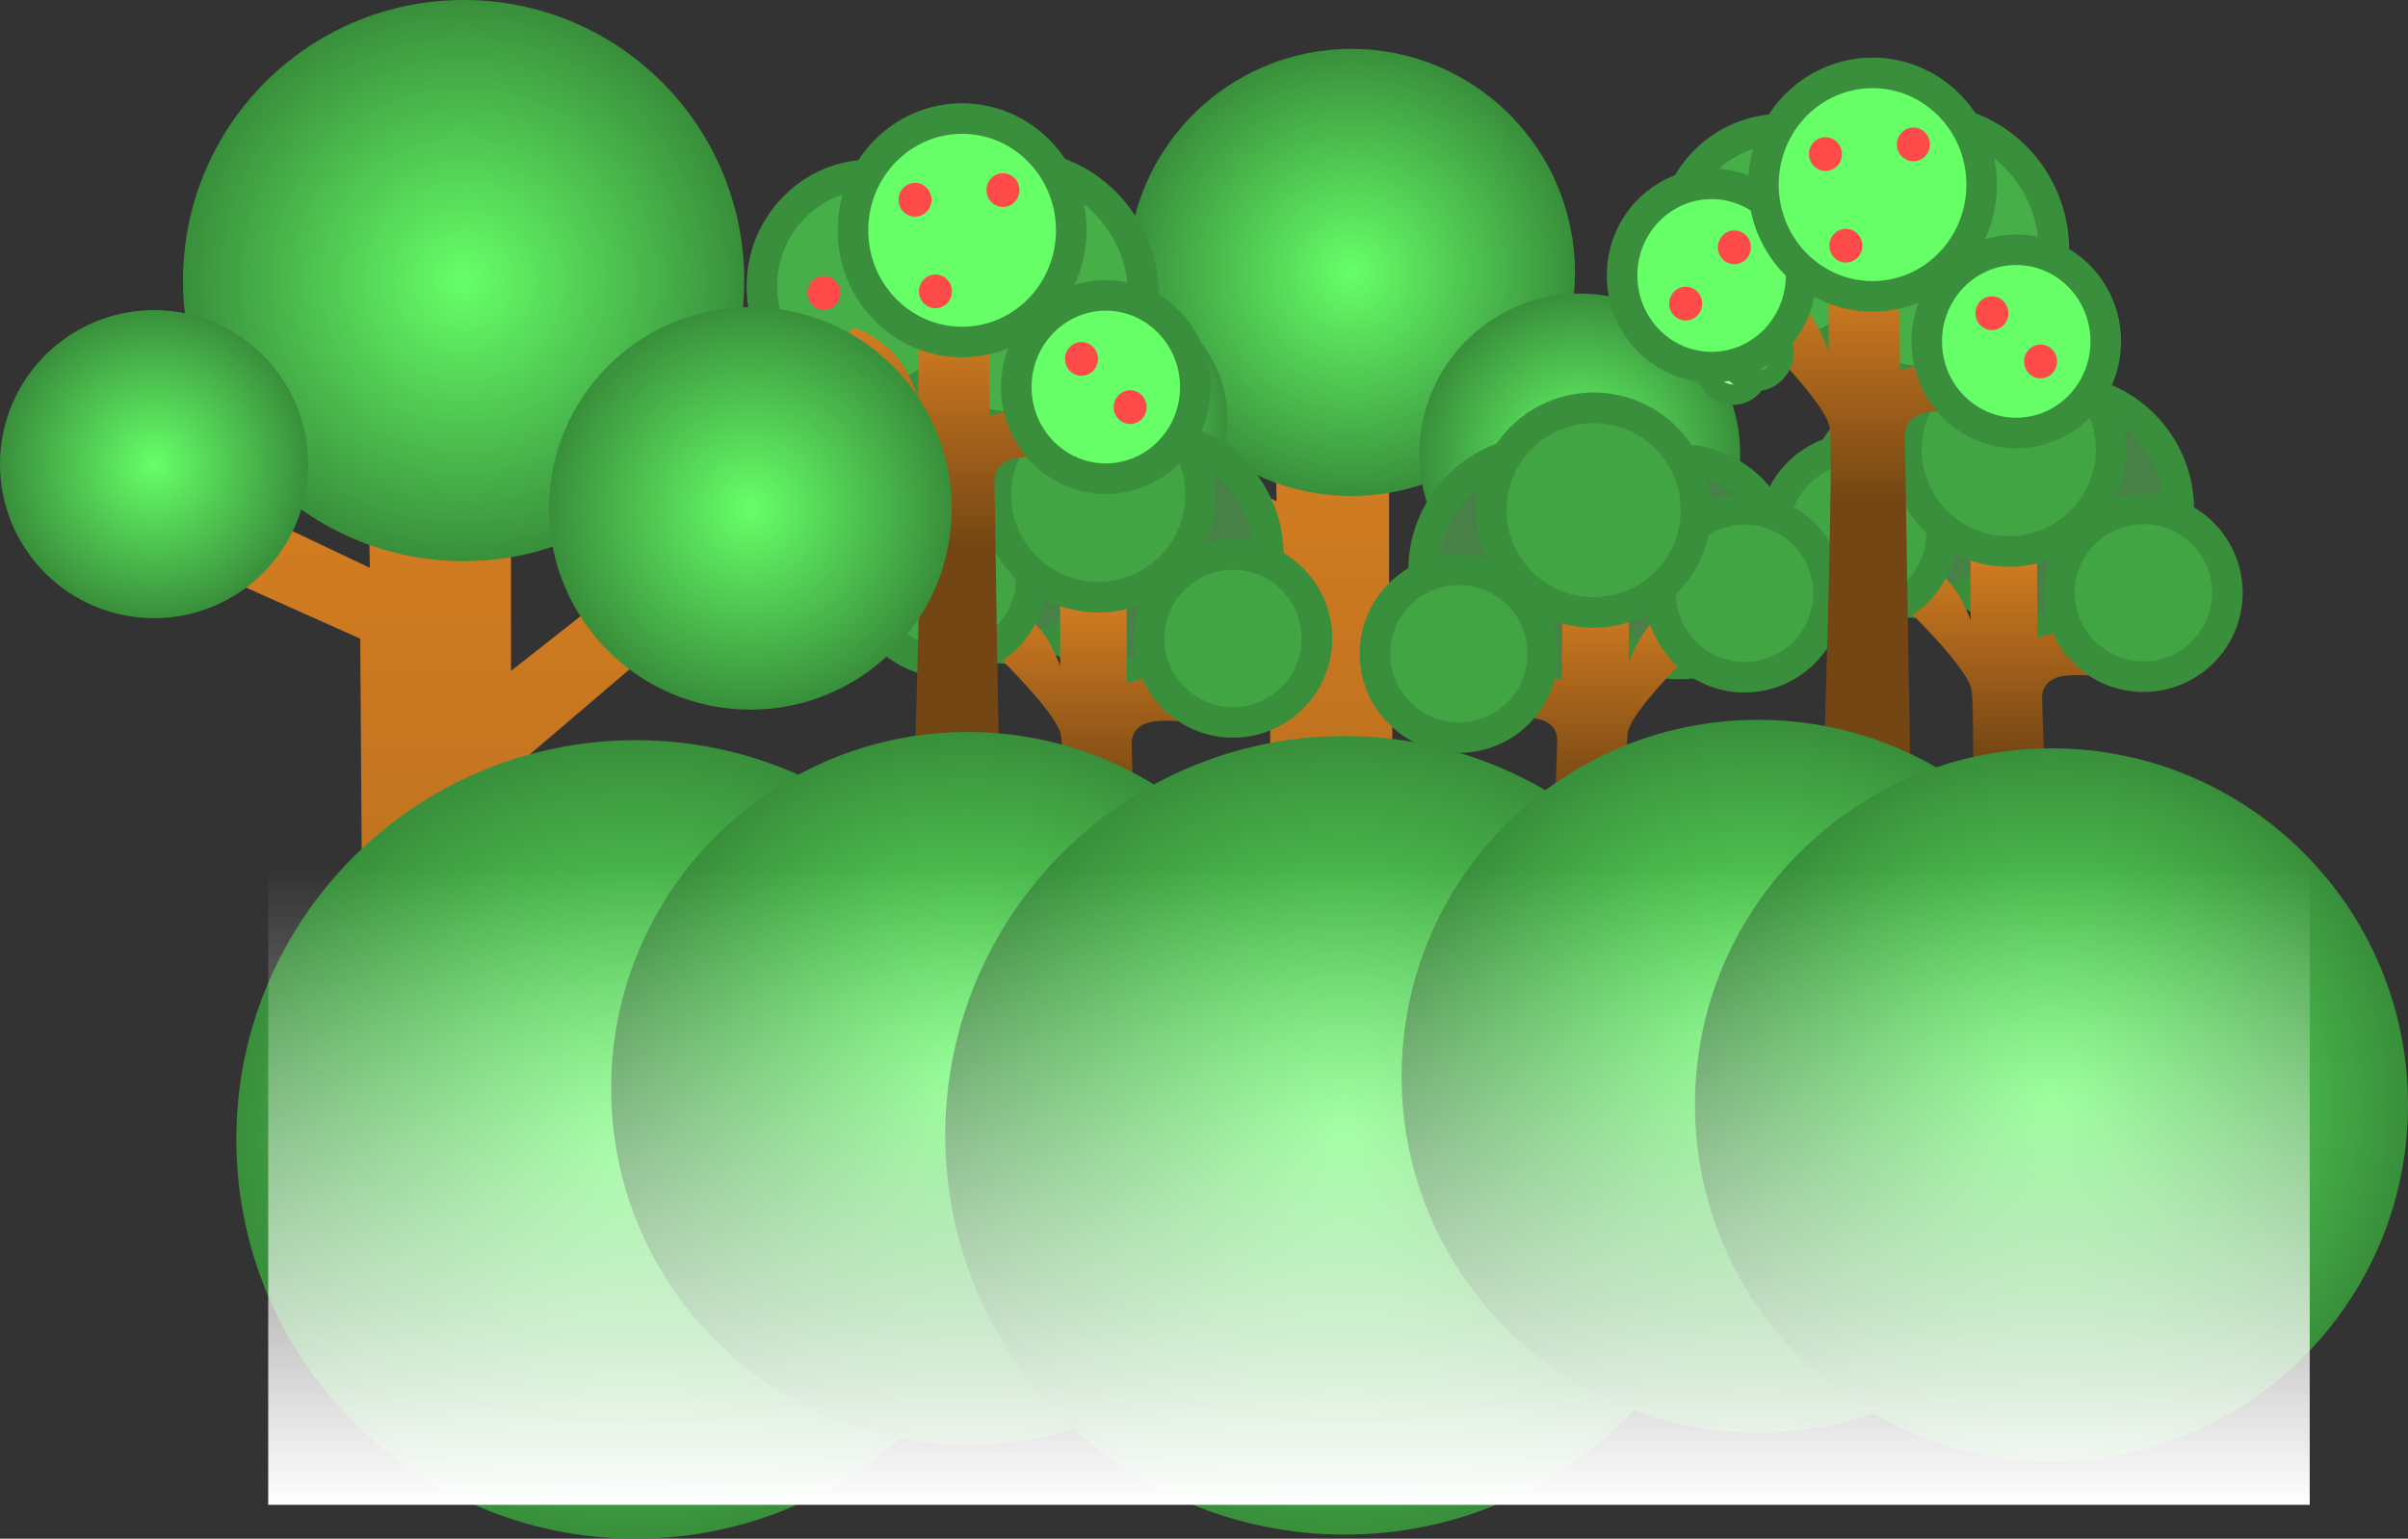 <svg version="1.1" xmlns="http://www.w3.org/2000/svg" xmlns:xlink="http://www.w3.org/1999/xlink" width="591" height="377.688" viewBox="0,0,591,377.688"><rect x="0" y="0" width="591" height="377.688" fill="#333333" stroke="none"/><defs><linearGradient x1="253.15" y1="66.456" x2="253.15" y2="278.109" gradientUnits="userSpaceOnUse" id="color-1"><stop offset="0" stop-color="#dc8223"/><stop offset="1" stop-color="#a8661b"/></linearGradient><radialGradient cx="258.136" cy="62.499" r="54.874" gradientUnits="userSpaceOnUse" id="color-2"><stop offset="0" stop-color="#66ff68"/><stop offset="1" stop-color="#398f3b"/></radialGradient><radialGradient cx="314.203" cy="107.047" r="39.366" gradientUnits="userSpaceOnUse" id="color-3"><stop offset="0" stop-color="#66ff68"/><stop offset="1" stop-color="#398f3b"/></radialGradient><radialGradient cx="197.595" cy="98.398" r="30.121" gradientUnits="userSpaceOnUse" id="color-4"><stop offset="0" stop-color="#66ff68"/><stop offset="1" stop-color="#398f3b"/></radialGradient><linearGradient x1="194.804" y1="138.323" x2="194.804" y2="192.897" gradientUnits="userSpaceOnUse" id="color-5"><stop offset="0" stop-color="#dc8223"/><stop offset="1" stop-color="#744613"/></linearGradient><linearGradient x1="160.506" y1="70.429" x2="160.506" y2="130.021" gradientUnits="userSpaceOnUse" id="color-6"><stop offset="0" stop-color="#dc8223"/><stop offset="1" stop-color="#744613"/></linearGradient><linearGradient x1="418.254" y1="127.113" x2="418.254" y2="181.687" gradientUnits="userSpaceOnUse" id="color-7"><stop offset="0" stop-color="#dc8223"/><stop offset="1" stop-color="#744613"/></linearGradient><linearGradient x1="318.078" y1="137.576" x2="318.078" y2="192.15" gradientUnits="userSpaceOnUse" id="color-8"><stop offset="0" stop-color="#dc8223"/><stop offset="1" stop-color="#744613"/></linearGradient><linearGradient x1="383.956" y1="59.219" x2="383.956" y2="118.811" gradientUnits="userSpaceOnUse" id="color-9"><stop offset="0" stop-color="#dc8223"/><stop offset="1" stop-color="#744613"/></linearGradient><linearGradient x1="34.006" y1="69.463" x2="34.006" y2="335.109" gradientUnits="userSpaceOnUse" id="color-10"><stop offset="0" stop-color="#dc8223"/><stop offset="1" stop-color="#a8661b"/></linearGradient><radialGradient cx="40.263" cy="64.497" r="68.872" gradientUnits="userSpaceOnUse" id="color-11"><stop offset="0" stop-color="#66ff68"/><stop offset="1" stop-color="#398f3b"/></radialGradient><radialGradient cx="110.633" cy="120.409" r="49.408" gradientUnits="userSpaceOnUse" id="color-12"><stop offset="0" stop-color="#66ff68"/><stop offset="1" stop-color="#398f3b"/></radialGradient><radialGradient cx="-35.721" cy="109.555" r="37.805" gradientUnits="userSpaceOnUse" id="color-13"><stop offset="0" stop-color="#66ff68"/><stop offset="1" stop-color="#398f3b"/></radialGradient><radialGradient cx="82.474" cy="275.312" r="98" gradientUnits="userSpaceOnUse" id="color-14"><stop offset="0" stop-color="#66ff68"/><stop offset="1" stop-color="#398f3b"/></radialGradient><radialGradient cx="163.974" cy="262.812" r="87.5" gradientUnits="userSpaceOnUse" id="color-15"><stop offset="0" stop-color="#66ff68"/><stop offset="1" stop-color="#398f3b"/></radialGradient><radialGradient cx="256.474" cy="274.312" r="98" gradientUnits="userSpaceOnUse" id="color-16"><stop offset="0" stop-color="#66ff68"/><stop offset="1" stop-color="#398f3b"/></radialGradient><radialGradient cx="357.974" cy="259.812" r="87.5" gradientUnits="userSpaceOnUse" id="color-17"><stop offset="0" stop-color="#66ff68"/><stop offset="1" stop-color="#398f3b"/></radialGradient><radialGradient cx="429.974" cy="266.812" r="87.5" gradientUnits="userSpaceOnUse" id="color-18"><stop offset="0" stop-color="#66ff68"/><stop offset="1" stop-color="#398f3b"/></radialGradient><linearGradient x1="242.829" y1="208.812" x2="242.829" y2="365" gradientUnits="userSpaceOnUse" id="color-19"><stop offset="0" stop-color="#ffffff" stop-opacity="0"/><stop offset="1" stop-color="#ffffff"/></linearGradient></defs><g transform="translate(73.526,4.375)"><g data-paper-data="{&quot;isPaintingLayer&quot;:true}" fill-rule="nonzero" stroke-linecap="butt" stroke-linejoin="miter" stroke-miterlimit="10" stroke-dasharray="" stroke-dashoffset="0" style="mix-blend-mode: normal"><path d="M238.903,278.109l-0.983,-145.574l-48.647,-21.766l4.218,-14.077l46.302,21.99l-0.89,-52.226h28.494v72.383l45.412,-35.734l6.544,10.847l-51.03,43.563l-0.926,120.593z" fill="url(#color-1)" stroke="none" stroke-width="0"/><path d="M203.262,62.499c0,-30.306 24.568,-54.874 54.874,-54.874c30.306,0 54.874,24.568 54.874,54.874c0,30.306 -24.568,54.874 -54.874,54.874c-30.306,0 -54.874,-24.568 -54.874,-54.874z" fill="url(#color-2)" stroke="none" stroke-width="0"/><path d="M274.837,107.047c0,-21.741 17.625,-39.366 39.366,-39.366c21.741,0 39.366,17.625 39.366,39.366c0,21.741 -17.625,39.366 -39.366,39.366c-21.741,0 -39.366,-17.625 -39.366,-39.366z" fill="url(#color-3)" stroke="none" stroke-width="0"/><path d="M167.474,98.398c0,-16.635 13.486,-30.121 30.121,-30.121c16.635,0 30.121,13.486 30.121,30.121c0,16.635 -13.486,30.121 -30.121,30.121c-16.635,0 -30.121,-13.486 -30.121,-30.121z" fill="url(#color-4)" stroke="none" stroke-width="0"/><path d="M208.315,161.375c-16.268,0 -29.455,-13.188 -29.455,-29.455c0,-16.268 13.188,-29.455 29.455,-29.455c16.268,0 29.455,13.188 29.455,29.455c0,16.268 -13.188,29.455 -29.455,29.455z" data-paper-data="{&quot;index&quot;:null}" fill="#478148" stroke="#398f3b" stroke-width="7.5"/><path d="M175.065,154.869c-13.873,0 -25.118,-11.246 -25.118,-25.118c0,-13.873 11.246,-25.118 25.118,-25.118c13.873,0 25.118,11.246 25.118,25.118c0,13.873 -11.246,25.118 -25.118,25.118z" data-paper-data="{&quot;index&quot;:null}" fill="#478148" stroke="#398f3b" stroke-width="7.5"/><path d="M185.348,335.716c0,0 3.05,-145.705 1.612,-159.216c-0.669,-6.286 -20.681,-24.753 -20.681,-24.753c0,0 2.192,-5.296 5.214,-8.002c0.649,-0.581 7.239,2.215 11.057,7.338c2.657,3.566 4.123,8.315 4.123,7.841c0,-3.694 0,-8.569 0,-12.65c0,-4.448 0,-7.951 0,-7.951h16.264c0,0 0.082,15.336 0.133,24.679c0.007,1.366 20.626,-7.225 20.626,-7.225l3.043,18.05c0,0 -8.818,-1.588 -15.836,-1.229c-4.659,0.238 -6.72,2.538 -6.685,5.527c0.187,15.743 7.623,157.898 7.623,157.898z" data-paper-data="{&quot;index&quot;:null}" fill="url(#color-5)" stroke="none" stroke-width="0"/><path d="M158.982,158.122c-11.377,0 -20.601,-9.223 -20.601,-20.601c0,-11.377 9.223,-20.601 20.601,-20.601c11.377,0 20.601,9.223 20.601,20.601c0,11.377 -9.223,20.601 -20.601,20.601z" data-paper-data="{&quot;index&quot;:null}" fill="#42a543" stroke="#398f3b" stroke-width="7.5"/><path d="M196.027,142.22c-13.873,0 -25.118,-11.246 -25.118,-25.118c0,-13.873 11.246,-25.118 25.118,-25.118c13.873,0 25.118,11.246 25.118,25.118c0,13.873 -11.246,25.118 -25.118,25.118z" data-paper-data="{&quot;index&quot;:null}" fill="#42a543" stroke="#398f3b" stroke-width="7.5"/><path d="M229.097,172.94c-11.377,0 -20.601,-9.223 -20.601,-20.601c0,-11.377 9.223,-20.601 20.601,-20.601c11.377,0 20.601,9.223 20.601,20.601c0,11.377 -9.223,20.601 -20.601,20.601z" data-paper-data="{&quot;index&quot;:null}" fill="#42a543" stroke="#398f3b" stroke-width="7.5"/><path d="M175.712,100.496c-17.348,0 -31.412,-14.4 -31.412,-32.164c0,-17.764 14.064,-32.164 31.412,-32.164c17.348,0 31.412,14.4 31.412,32.164c0,17.764 -14.064,32.164 -31.412,32.164z" data-paper-data="{&quot;index&quot;:null}" fill="#46af48" stroke="#398f3b" stroke-width="7.5"/><path d="M140.253,93.392c-14.794,0 -26.787,-12.28 -26.787,-27.428c0,-15.148 11.993,-27.428 26.787,-27.428c14.794,0 26.787,12.28 26.787,27.428c0,15.148 -11.993,27.428 -26.787,27.428z" data-paper-data="{&quot;index&quot;:null}" fill="#46af48" stroke="#398f3b" stroke-width="7.5"/><path d="M145.916,329.693c0,0 7.758,-202.824 6.225,-217.578c-0.713,-6.863 -22.055,-27.029 -22.055,-27.029c0,0 2.337,-5.783 5.56,-8.738c0.692,-0.634 7.72,2.419 11.791,8.013c2.834,3.894 4.397,9.079 4.397,8.562c0,-4.034 0,-9.357 0,-13.813c0,-4.857 0,-8.682 0,-8.682h17.344c0,0 0.088,16.746 0.141,26.948c0.008,1.492 21.996,-7.889 21.996,-7.889l3.245,19.71c0,0 -9.404,-1.734 -16.887,-1.342c-4.969,0.26 -7.167,2.771 -7.129,6.035c0.2,17.191 3.624,216.138 3.624,216.138z" data-paper-data="{&quot;index&quot;:null}" fill="url(#color-6)" stroke="none" stroke-width="0"/><path d="M128.69,71.687c-2.235,0 -4.047,-1.855 -4.047,-4.144c0,-2.289 1.812,-4.144 4.047,-4.144c2.235,0 4.047,1.855 4.047,4.144c0,2.289 -1.812,4.144 -4.047,4.144z" data-paper-data="{&quot;index&quot;:null}" fill="#ff4a4a" stroke="none" stroke-width="0"/><path d="M116.742,85.499c-2.235,0 -4.047,-1.855 -4.047,-4.144c0,-2.289 1.812,-4.144 4.047,-4.144c2.235,0 4.047,1.855 4.047,4.144c0,2.289 -1.812,4.144 -4.047,4.144z" data-paper-data="{&quot;index&quot;:null}" fill="#ff4a4a" stroke="none" stroke-width="0"/><path d="M162.607,79.58c-14.794,0 -26.787,-12.28 -26.787,-27.428c0,-15.148 11.993,-27.428 26.787,-27.428c14.794,0 26.787,12.28 26.787,27.428c0,15.148 -11.993,27.428 -26.787,27.428z" data-paper-data="{&quot;index&quot;:null}" fill="#66ff68" stroke="#398f3b" stroke-width="7.5"/><path d="M172.628,46.429c-2.235,0 -4.047,-1.855 -4.047,-4.144c0,-2.289 1.812,-4.144 4.047,-4.144c2.235,0 4.047,1.855 4.047,4.144c0,2.289 -1.812,4.144 -4.047,4.144z" data-paper-data="{&quot;index&quot;:null}" fill="#ff4a4a" stroke="none" stroke-width="0"/><path d="M156.055,71.292c-2.235,0 -4.047,-1.855 -4.047,-4.144c0,-2.289 1.812,-4.144 4.047,-4.144c2.235,0 4.047,1.855 4.047,4.144c0,2.289 -1.812,4.144 -4.047,4.144z" data-paper-data="{&quot;index&quot;:null}" fill="#ff4a4a" stroke="none" stroke-width="0"/><path d="M151.045,48.797c-2.235,0 -4.047,-1.855 -4.047,-4.144c0,-2.289 1.812,-4.144 4.047,-4.144c2.235,0 4.047,1.855 4.047,4.144c0,2.289 -1.812,4.144 -4.047,4.144z" data-paper-data="{&quot;index&quot;:null}" fill="#ff4a4a" stroke="none" stroke-width="0"/><path d="M197.874,113.125c-12.133,0 -21.969,-10.071 -21.969,-22.495c0,-12.424 9.836,-22.495 21.969,-22.495c12.133,0 21.969,10.071 21.969,22.495c0,12.424 -9.836,22.495 -21.969,22.495z" data-paper-data="{&quot;index&quot;:null}" fill="#66ff68" stroke="#398f3b" stroke-width="7.5"/><path d="M203.848,99.707c-2.235,0 -4.047,-1.855 -4.047,-4.144c0,-2.289 1.812,-4.144 4.047,-4.144c2.235,0 4.047,1.855 4.047,4.144c0,2.289 -1.812,4.144 -4.047,4.144z" data-paper-data="{&quot;index&quot;:null}" fill="#ff4a4a" stroke="none" stroke-width="0"/><path d="M191.9,87.867c-2.235,0 -4.047,-1.855 -4.047,-4.144c0,-2.289 1.812,-4.144 4.047,-4.144c2.235,0 4.047,1.855 4.047,4.144c0,2.289 -1.812,4.144 -4.047,4.144z" data-paper-data="{&quot;index&quot;:null}" fill="#ff4a4a" stroke="none" stroke-width="0"/><path d="M431.765,150.165c-16.268,0 -29.455,-13.188 -29.455,-29.455c0,-16.268 13.188,-29.455 29.455,-29.455c16.268,0 29.455,13.188 29.455,29.455c0,16.268 -13.188,29.455 -29.455,29.455z" data-paper-data="{&quot;index&quot;:null}" fill="#478148" stroke="#398f3b" stroke-width="7.5"/><path d="M398.515,143.659c-13.873,0 -25.118,-11.246 -25.118,-25.118c0,-13.873 11.246,-25.118 25.118,-25.118c13.873,0 25.118,11.246 25.118,25.118c0,13.873 -11.246,25.118 -25.118,25.118z" data-paper-data="{&quot;index&quot;:null}" fill="#478148" stroke="#398f3b" stroke-width="7.5"/><path d="M408.798,324.506c0,0 3.05,-145.705 1.612,-159.216c-0.669,-6.286 -20.681,-24.753 -20.681,-24.753c0,0 2.192,-5.296 5.214,-8.002c0.649,-0.581 7.239,2.215 11.057,7.338c2.657,3.566 4.123,8.315 4.123,7.841c0,-3.694 0,-8.569 0,-12.65c0,-4.448 0,-7.951 0,-7.951h16.264c0,0 0.082,15.336 0.133,24.679c0.007,1.366 20.626,-7.225 20.626,-7.225l3.043,18.05c0,0 -8.818,-1.588 -15.836,-1.229c-4.659,0.238 -6.72,2.538 -6.685,5.527c0.187,15.743 7.623,157.898 7.623,157.898z" data-paper-data="{&quot;index&quot;:null}" fill="url(#color-7)" stroke="none" stroke-width="0"/><path d="M382.432,146.912c-11.377,0 -20.601,-9.223 -20.601,-20.601c0,-11.377 9.223,-20.601 20.601,-20.601c11.377,0 20.601,9.223 20.601,20.601c0,11.377 -9.223,20.601 -20.601,20.601z" data-paper-data="{&quot;index&quot;:null}" fill="#42a543" stroke="#398f3b" stroke-width="7.5"/><path d="M419.477,131.01c-13.873,0 -25.118,-11.246 -25.118,-25.118c0,-13.873 11.246,-25.118 25.118,-25.118c13.873,0 25.118,11.246 25.118,25.118c0,13.873 -11.246,25.118 -25.118,25.118z" data-paper-data="{&quot;index&quot;:null}" fill="#42a543" stroke="#398f3b" stroke-width="7.5"/><path d="M452.547,161.73c-11.377,0 -20.601,-9.223 -20.601,-20.601c0,-11.377 9.223,-20.601 20.601,-20.601c11.377,0 20.601,9.223 20.601,20.601c0,11.377 -9.223,20.601 -20.601,20.601z" data-paper-data="{&quot;index&quot;:null}" fill="#42a543" stroke="#398f3b" stroke-width="7.5"/><path d="M275.859,135.656c0,-16.268 13.188,-29.455 29.455,-29.455c16.268,0 29.455,13.188 29.455,29.455c0,16.268 -13.188,29.455 -29.455,29.455c-16.268,0 -29.455,-13.188 -29.455,-29.455z" fill="#478148" stroke="#398f3b" stroke-width="7.5"/><path d="M313.446,133.487c0,-13.873 11.246,-25.118 25.118,-25.118c13.873,0 25.118,11.246 25.118,25.118c0,13.873 -11.246,25.118 -25.118,25.118c-13.873,0 -25.118,-11.246 -25.118,-25.118z" fill="#478148" stroke="#398f3b" stroke-width="7.5"/><path d="M301.042,335.276c0,0 7.436,-142.155 7.623,-157.898c0.036,-2.989 -2.025,-5.289 -6.685,-5.527c-7.018,-0.359 -15.836,1.229 -15.836,1.229l3.043,-18.05c0,0 20.619,8.591 20.626,7.225c0.05,-9.343 0.133,-24.679 0.133,-24.679h16.264c0,0 0,3.503 0,7.951c0,4.08 0,8.955 0,12.65c0,0.474 1.466,-4.276 4.123,-7.841c3.817,-5.123 10.408,-7.919 11.057,-7.338c3.022,2.706 5.214,8.002 5.214,8.002c0,0 -20.012,18.468 -20.681,24.753c-1.438,13.511 1.612,159.216 1.612,159.216z" fill="url(#color-8)" stroke="none" stroke-width="0"/><path d="M334.047,141.258c0,-11.377 9.223,-20.601 20.601,-20.601c11.377,0 20.601,9.223 20.601,20.601c0,11.377 -9.223,20.601 -20.601,20.601c-11.377,0 -20.601,-9.223 -20.601,-20.601z" fill="#42a543" stroke="#398f3b" stroke-width="7.5"/><path d="M292.484,120.838c0,-13.873 11.246,-25.118 25.118,-25.118c13.873,0 25.118,11.246 25.118,25.118c0,13.873 -11.246,25.118 -25.118,25.118c-13.873,0 -25.118,-11.246 -25.118,-25.118z" fill="#42a543" stroke="#398f3b" stroke-width="7.5"/><path d="M263.932,156.076c0,-11.377 9.223,-20.601 20.601,-20.601c11.377,0 20.601,9.223 20.601,20.601c0,11.377 -9.223,20.601 -20.601,20.601c-11.377,0 -20.601,-9.223 -20.601,-20.601z" fill="#42a543" stroke="#398f3b" stroke-width="7.5"/><path d="M399.162,89.286c-17.348,0 -31.412,-14.4 -31.412,-32.164c0,-17.764 14.064,-32.164 31.412,-32.164c17.348,0 31.412,14.4 31.412,32.164c0,17.764 -14.064,32.164 -31.412,32.164z" data-paper-data="{&quot;index&quot;:null}" fill="#46af48" stroke="#398f3b" stroke-width="7.5"/><path d="M363.703,82.182c-14.794,0 -26.787,-12.28 -26.787,-27.428c0,-15.148 11.993,-27.428 26.787,-27.428c14.794,0 26.787,12.28 26.787,27.428c0,15.148 -11.993,27.428 -26.787,27.428z" data-paper-data="{&quot;index&quot;:null}" fill="#46af48" stroke="#398f3b" stroke-width="7.5"/><path d="M369.366,318.483c0,0 7.758,-202.824 6.225,-217.578c-0.713,-6.863 -22.055,-27.029 -22.055,-27.029c0,0 2.337,-5.783 5.56,-8.738c0.692,-0.634 7.72,2.419 11.791,8.013c2.834,3.894 4.397,9.079 4.397,8.562c0,-4.034 0,-9.357 0,-13.813c0,-4.857 0,-8.682 0,-8.682h17.344c0,0 0.088,16.746 0.141,26.948c0.008,1.492 21.996,-7.889 21.996,-7.889l3.245,19.71c0,0 -9.404,-1.734 -16.887,-1.342c-4.969,0.26 -7.167,2.771 -7.129,6.035c0.2,17.191 3.624,216.138 3.624,216.138z" data-paper-data="{&quot;index&quot;:null}" fill="url(#color-9)" stroke="none" stroke-width="0"/><path d="M354.051,92.095c-3.277,1.267 -6.937,-0.427 -8.174,-3.783c-1.237,-3.356 0.417,-7.103 3.694,-8.37c3.277,-1.267 6.937,0.427 8.174,3.783c1.237,3.356 -0.417,7.103 -3.694,8.37z" data-paper-data="{&quot;index&quot;:null}" fill="#93ff95" stroke="#398f3b" stroke-width="5"/><path d="M359.73,88.688c-3.585,1.385 -7.587,-0.467 -8.94,-4.137c-1.353,-3.67 0.456,-7.769 4.041,-9.154c3.585,-1.385 7.587,0.467 8.94,4.137c1.353,3.67 -0.456,7.769 -4.041,9.154z" data-paper-data="{&quot;index&quot;:null}" fill="#93ff95" stroke="#398f3b" stroke-width="5"/><path d="M346.551,85.734c-12.133,0 -21.969,-10.071 -21.969,-22.495c0,-12.424 9.836,-22.495 21.969,-22.495c12.133,0 21.969,10.071 21.969,22.495c0,12.424 -9.836,22.495 -21.969,22.495z" data-paper-data="{&quot;index&quot;:null}" fill="#66ff68" stroke="#398f3b" stroke-width="7.5"/><path d="M352.14,60.477c-2.235,0 -4.047,-1.855 -4.047,-4.144c0,-2.289 1.812,-4.144 4.047,-4.144c2.235,0 4.047,1.855 4.047,4.144c0,2.289 -1.812,4.144 -4.047,4.144z" data-paper-data="{&quot;index&quot;:null}" fill="#ff4a4a" stroke="none" stroke-width="0"/><path d="M340.192,74.289c-2.235,0 -4.047,-1.855 -4.047,-4.144c0,-2.289 1.812,-4.144 4.047,-4.144c2.235,0 4.047,1.855 4.047,4.144c0,2.289 -1.812,4.144 -4.047,4.144z" data-paper-data="{&quot;index&quot;:null}" fill="#ff4a4a" stroke="none" stroke-width="0"/><path d="M386.057,68.37c-14.794,0 -26.787,-12.28 -26.787,-27.428c0,-15.148 11.993,-27.428 26.787,-27.428c14.794,0 26.787,12.28 26.787,27.428c0,15.148 -11.993,27.428 -26.787,27.428z" data-paper-data="{&quot;index&quot;:null}" fill="#66ff68" stroke="#398f3b" stroke-width="7.5"/><path d="M396.078,35.219c-2.235,0 -4.047,-1.855 -4.047,-4.144c0,-2.289 1.812,-4.144 4.047,-4.144c2.235,0 4.047,1.855 4.047,4.144c0,2.289 -1.812,4.144 -4.047,4.144z" data-paper-data="{&quot;index&quot;:null}" fill="#ff4a4a" stroke="none" stroke-width="0"/><path d="M379.505,60.082c-2.235,0 -4.047,-1.855 -4.047,-4.144c0,-2.289 1.812,-4.144 4.047,-4.144c2.235,0 4.047,1.855 4.047,4.144c0,2.289 -1.812,4.144 -4.047,4.144z" data-paper-data="{&quot;index&quot;:null}" fill="#ff4a4a" stroke="none" stroke-width="0"/><path d="M374.495,37.587c-2.235,0 -4.047,-1.855 -4.047,-4.144c0,-2.289 1.812,-4.144 4.047,-4.144c2.235,0 4.047,1.855 4.047,4.144c0,2.289 -1.812,4.144 -4.047,4.144z" data-paper-data="{&quot;index&quot;:null}" fill="#ff4a4a" stroke="none" stroke-width="0"/><path d="M421.324,101.915c-12.133,0 -21.969,-10.071 -21.969,-22.495c0,-12.424 9.836,-22.495 21.969,-22.495c12.133,0 21.969,10.071 21.969,22.495c0,12.424 -9.836,22.495 -21.969,22.495z" data-paper-data="{&quot;index&quot;:null}" fill="#66ff68" stroke="#398f3b" stroke-width="7.5"/><path d="M427.298,88.497c-2.235,0 -4.047,-1.855 -4.047,-4.144c0,-2.289 1.812,-4.144 4.047,-4.144c2.235,0 4.047,1.855 4.047,4.144c0,2.289 -1.812,4.144 -4.047,4.144z" data-paper-data="{&quot;index&quot;:null}" fill="#ff4a4a" stroke="none" stroke-width="0"/><path d="M415.35,76.657c-2.235,0 -4.047,-1.855 -4.047,-4.144c0,-2.289 1.812,-4.144 4.047,-4.144c2.235,0 4.047,1.855 4.047,4.144c0,2.289 -1.812,4.144 -4.047,4.144z" data-paper-data="{&quot;index&quot;:null}" fill="#ff4a4a" stroke="none" stroke-width="0"/><path d="M16.124,335.109l-1.234,-182.709l-61.057,-27.318l5.294,-17.669l58.114,27.6l-1.118,-65.549h35.762v90.848l56.996,-44.849l8.214,13.614l-64.048,54.676l-1.162,151.357z" fill="url(#color-10)" stroke="none" stroke-width="0"/><path d="M-28.609,64.497c0,-38.037 30.835,-68.872 68.872,-68.872c38.037,0 68.872,30.835 68.872,68.872c0,38.037 -30.835,68.872 -68.872,68.872c-38.037,0 -68.872,-30.835 -68.872,-68.872z" fill="url(#color-11)" stroke="none" stroke-width="0"/><path d="M61.225,120.409c0,-27.288 22.121,-49.408 49.408,-49.408c27.288,0 49.408,22.121 49.408,49.408c0,27.288 -22.121,49.408 -49.408,49.408c-27.288,0 -49.408,-22.121 -49.408,-49.408z" fill="url(#color-12)" stroke="none" stroke-width="0"/><path d="M-73.526,109.555c0,-20.879 16.926,-37.805 37.805,-37.805c20.879,0 37.805,16.926 37.805,37.805c0,20.879 -16.926,37.805 -37.805,37.805c-20.879,0 -37.805,-16.926 -37.805,-37.805z" fill="url(#color-13)" stroke="none" stroke-width="0"/><path d="M-15.526,275.312c0,-54.124 43.876,-98 98,-98c54.124,0 98,43.876 98,98c0,54.124 -43.876,98 -98,98c-54.124,0 -98,-43.876 -98,-98z" fill="url(#color-14)" stroke="none" stroke-width="0"/><path d="M76.474,262.812c0,-48.325 39.175,-87.5 87.5,-87.5c48.325,0 87.5,39.175 87.5,87.5c0,48.325 -39.175,87.5 -87.5,87.5c-48.325,0 -87.5,-39.175 -87.5,-87.5z" fill="url(#color-15)" stroke="none" stroke-width="0"/><path d="M158.474,274.312c0,-54.124 43.876,-98 98,-98c54.124,0 98,43.876 98,98c0,54.124 -43.876,98 -98,98c-54.124,0 -98,-43.876 -98,-98z" fill="url(#color-16)" stroke="none" stroke-width="0"/><path d="M270.474,259.812c0,-48.325 39.175,-87.5 87.5,-87.5c48.325,0 87.5,39.175 87.5,87.5c0,48.325 -39.175,87.5 -87.5,87.5c-48.325,0 -87.5,-39.175 -87.5,-87.5z" fill="url(#color-17)" stroke="none" stroke-width="0"/><path d="M342.474,266.812c0,-48.325 39.175,-87.5 87.5,-87.5c48.325,0 87.5,39.175 87.5,87.5c0,48.325 -39.175,87.5 -87.5,87.5c-48.325,0 -87.5,-39.175 -87.5,-87.5z" fill="url(#color-18)" stroke="none" stroke-width="0"/><path d="M-7.694,365v-156.188h501.047v156.188z" fill="url(#color-19)" stroke="none" stroke-width="0"/></g></g></svg>